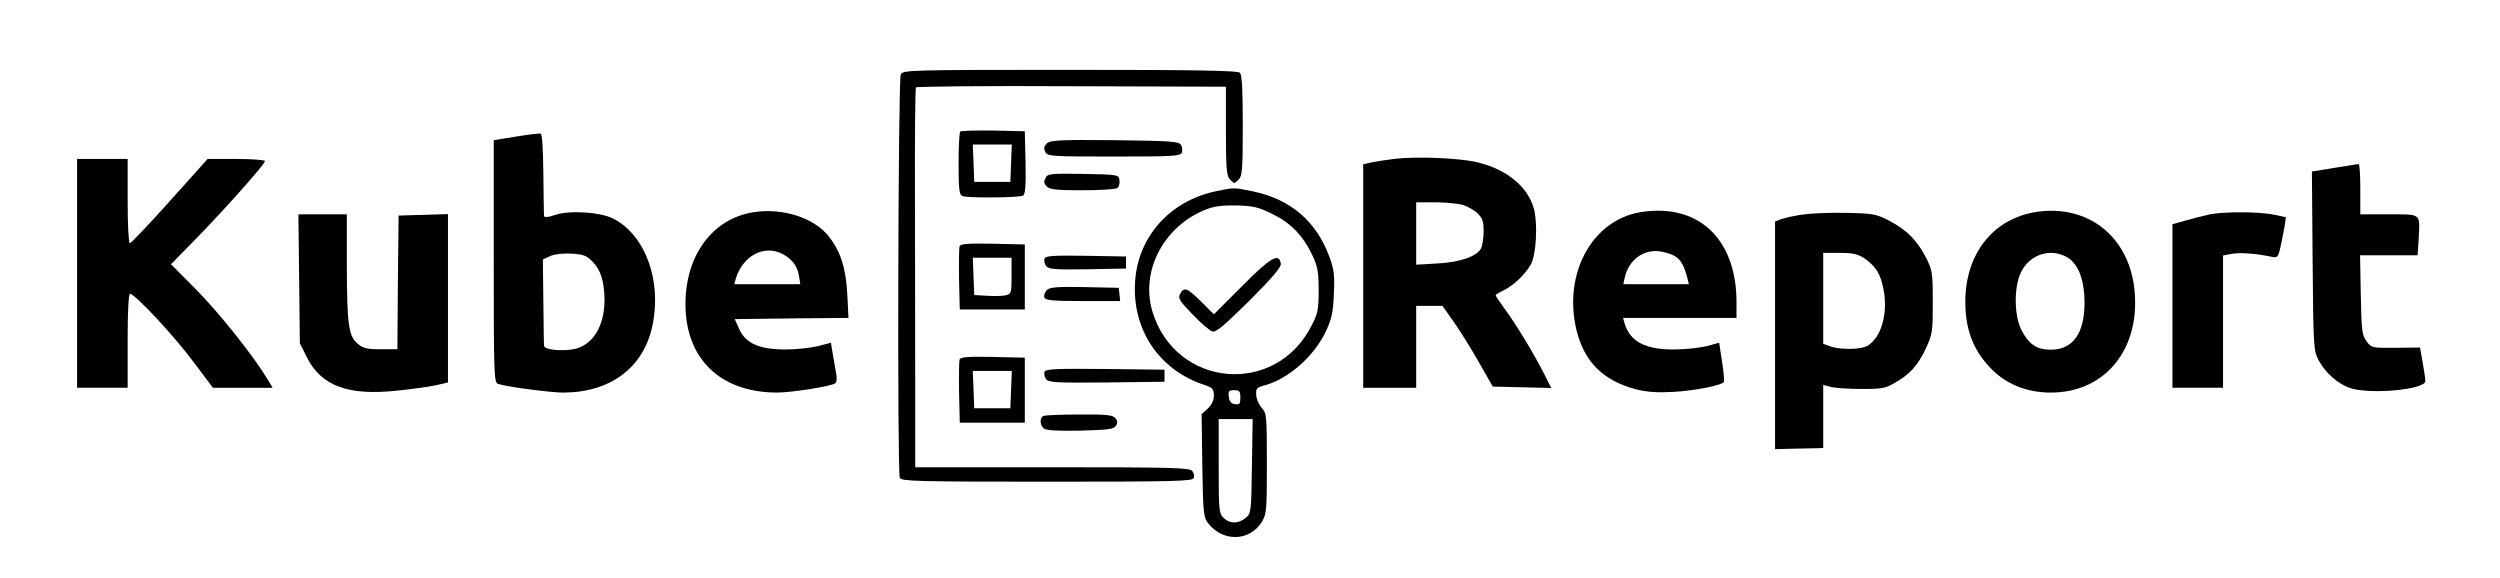 <?xml version="1.0" standalone="no"?>
<!DOCTYPE svg PUBLIC "-//W3C//DTD SVG 20010904//EN"
 "http://www.w3.org/TR/2001/REC-SVG-20010904/DTD/svg10.dtd">
<svg version="1.0" xmlns="http://www.w3.org/2000/svg"
 width="1038pt" height="240pt" viewBox="0 0 1038 240"
 preserveAspectRatio="xMidYMid meet">

<g transform="translate(0,240) scale(0.1,-0.1)"
fill="#000000" stroke="none">
<path d="M3740 2091 c-11 -21 -15 -1646 -4 -1675 6 -14 69 -16 610 -16 531 0
605 2 610 15 4 8 1 22 -6 30 -11 13 -90 15 -581 15 l-569 0 0 318 c0 174 -1
527 -1 784 -1 257 1 470 4 475 3 4 294 7 646 5 l641 -2 0 -184 c0 -154 3 -187
16 -200 8 -9 17 -16 19 -16 2 0 11 7 19 16 14 13 16 48 16 223 0 148 -3 210
-12 219 -9 9 -179 12 -705 12 -674 0 -693 -1 -703 -19z"/>
<path d="M3987 1854 c-4 -4 -7 -65 -7 -135 0 -106 3 -128 16 -133 23 -9 237
-7 252 2 9 7 12 41 10 138 l-3 129 -131 3 c-71 1 -133 -1 -137 -4z m211 -131
l-3 -78 -75 0 -75 0 -3 78 -3 77 81 0 81 0 -3 -77z"/>
<path d="M2143 1833 l-93 -15 0 -503 c0 -471 1 -504 18 -509 35 -12 219 -36
269 -36 197 0 335 103 372 278 39 187 -29 375 -162 444 -55 28 -184 36 -244
15 -30 -10 -43 -11 -44 -3 -1 6 -2 85 -3 175 -1 101 -5 165 -11 166 -5 2 -52
-4 -102 -12z m318 -520 c33 -33 48 -82 49 -158 0 -111 -50 -190 -129 -205 -52
-9 -121 -2 -122 14 -1 6 -2 89 -3 185 l-2 174 31 14 c18 8 53 12 88 10 49 -3
63 -8 88 -34z"/>
<path d="M4346 1804 c-12 -12 -13 -20 -6 -35 10 -18 24 -19 286 -19 245 0 275
2 281 16 3 9 2 24 -4 33 -9 14 -44 16 -276 19 -231 2 -267 0 -281 -14z"/>
<path d="M5794 1741 c-39 -5 -85 -12 -102 -16 l-32 -7 0 -464 0 -464 110 0
110 0 0 170 0 170 54 0 55 0 44 -62 c25 -35 72 -110 105 -168 l60 -105 121 -3
122 -3 -32 63 c-42 82 -113 200 -161 265 -21 29 -38 54 -38 57 0 3 15 12 34
21 41 20 92 69 113 109 21 41 28 161 13 224 -22 93 -111 168 -235 198 -75 18
-248 25 -341 15z m277 -191 c20 -6 48 -21 63 -35 21 -20 26 -33 26 -75 0 -28
-5 -60 -11 -72 -18 -33 -87 -57 -182 -62 l-87 -5 0 129 0 130 78 0 c42 0 93
-5 113 -10z"/>
<path d="M320 1265 l0 -475 105 0 105 0 0 195 c0 128 4 195 10 195 20 0 181
-172 262 -281 l82 -109 124 0 124 0 -23 38 c-57 95 -202 277 -296 371 l-103
104 104 106 c120 123 286 309 286 322 0 5 -54 9 -119 9 l-119 0 -157 -175
c-86 -96 -161 -175 -166 -175 -5 0 -9 75 -9 175 l0 175 -105 0 -105 0 0 -475z"/>
<path d="M9692 1703 l-93 -15 3 -372 c3 -360 4 -372 25 -412 28 -52 80 -98
130 -115 84 -28 313 -7 313 29 0 9 -5 43 -11 77 l-11 62 -100 -1 c-99 -1 -101
-1 -122 27 -19 26 -21 43 -24 193 l-3 164 119 0 120 0 4 63 c6 114 14 107
-123 107 l-119 0 0 105 c0 58 -3 105 -7 104 -5 -1 -50 -8 -101 -16z"/>
<path d="M4341 1661 c-8 -15 -7 -23 5 -35 12 -13 41 -16 147 -16 73 0 138 4
145 9 8 4 12 19 10 32 -3 24 -4 24 -150 27 -137 2 -148 1 -157 -17z"/>
<path d="M5044 1605 c-187 -41 -319 -188 -331 -373 -14 -200 100 -370 290
-431 32 -11 37 -17 37 -43 0 -20 -9 -39 -26 -55 l-25 -23 3 -213 c3 -193 5
-214 23 -238 61 -80 173 -78 224 4 20 32 21 49 21 243 0 197 -1 209 -21 230
-11 12 -22 36 -23 53 -2 28 1 32 35 41 98 27 202 118 252 220 26 55 32 80 35
158 4 78 1 102 -18 155 -54 147 -160 239 -316 272 -81 17 -81 17 -160 0z m238
-93 c77 -37 128 -90 167 -172 22 -47 26 -68 26 -145 0 -80 -3 -97 -30 -148
-149 -294 -564 -257 -660 59 -51 169 47 356 224 425 33 13 69 17 126 16 68 -2
91 -7 147 -35z m-132 -763 c0 -26 -3 -30 -22 -27 -17 2 -24 11 -26 31 -3 23 0
27 22 27 22 0 26 -4 26 -31z m48 -285 c-3 -192 -3 -196 -27 -215 -30 -25 -66
-24 -91 1 -19 19 -20 33 -20 215 l0 195 71 0 70 0 -3 -196z"/>
<path d="M5158 1213 l-118 -118 -53 53 c-58 57 -71 62 -87 32 -10 -18 -3 -29
51 -85 34 -36 71 -67 82 -71 16 -5 46 21 154 127 95 95 133 140 131 154 -7 47
-42 27 -160 -92z"/>
<path d="M3129 1519 c-169 -26 -282 -177 -283 -379 -1 -228 143 -369 379 -370
60 0 221 25 242 38 8 5 9 22 2 57 -5 28 -11 64 -14 81 l-5 31 -53 -14 c-28 -7
-89 -14 -135 -14 -109 0 -166 25 -193 85 l-18 41 236 3 236 2 -5 98 c-6 111
-28 179 -79 243 -60 75 -191 117 -310 98z m119 -173 c40 -21 62 -49 69 -90 l6
-36 -137 0 -137 0 6 23 c29 95 117 142 193 103z"/>
<path d="M6811 1519 c-200 -33 -321 -254 -266 -487 31 -132 110 -212 246 -248
48 -12 88 -15 159 -11 87 5 192 26 207 40 3 4 0 42 -7 85 l-12 79 -51 -14
c-29 -7 -89 -14 -134 -14 -121 -1 -185 32 -208 109 l-6 22 235 0 236 0 0 68
c-1 262 -160 410 -399 371z m144 -183 c25 -16 38 -40 51 -91 l6 -25 -136 0
-136 0 6 28 c16 71 75 116 141 109 24 -3 54 -12 68 -21z"/>
<path d="M8455 1520 c-179 -27 -295 -174 -295 -372 0 -111 30 -195 97 -268 64
-72 154 -110 258 -110 230 0 377 187 346 438 -27 214 -195 344 -406 312z m131
-190 c45 -29 69 -94 69 -190 -1 -126 -49 -192 -141 -192 -58 0 -91 23 -121 82
-30 58 -32 175 -3 237 35 77 125 106 196 63z"/>
<path d="M7483 1509 c-35 -5 -74 -14 -88 -19 l-25 -10 0 -472 0 -473 73 2 c39
1 84 2 100 2 l27 1 0 131 0 131 33 -9 c17 -4 75 -8 127 -8 85 0 100 3 140 27
62 36 94 73 127 143 26 56 28 68 28 190 0 123 -2 133 -28 185 -38 73 -80 115
-152 153 -56 29 -68 31 -180 33 -66 2 -148 -2 -182 -7z m257 -181 c49 -34 69
-66 81 -133 15 -79 -2 -164 -40 -207 -23 -26 -37 -32 -83 -36 -31 -2 -72 1
-92 8 l-36 12 0 189 0 189 69 0 c54 0 75 -5 101 -22z"/>
<path d="M9175 1510 c-23 -5 -67 -16 -98 -25 l-57 -16 0 -340 0 -339 105 0
105 0 0 275 0 274 36 7 c35 6 95 2 160 -11 30 -7 32 -5 42 37 5 23 13 62 17
85 l6 41 -51 11 c-58 12 -205 13 -265 1z"/>
<path d="M1242 1243 l3 -268 30 -60 c59 -117 171 -159 373 -137 59 6 131 16
160 22 l52 12 0 349 0 350 -102 -3 -103 -3 -3 -277 -2 -278 -70 0 c-57 0 -73
4 -95 23 -38 32 -44 78 -45 320 l0 217 -101 0 -100 0 3 -267z"/>
<path d="M3984 1377 c-2 -7 -3 -69 -2 -138 l3 -124 135 0 135 0 0 135 0 135
-133 3 c-103 2 -134 0 -138 -11z m216 -122 c0 -71 -1 -75 -24 -81 -13 -3 -48
-4 -78 -2 l-53 3 -3 78 -3 77 81 0 80 0 0 -75z"/>
<path d="M4337 1326 c-3 -8 0 -21 6 -30 11 -14 34 -16 172 -14 l160 3 0 25 0
25 -166 3 c-137 2 -168 0 -172 -12z"/>
<path d="M4346 1195 c-8 -9 -13 -22 -10 -30 5 -12 34 -15 161 -15 l154 0 -3
28 -3 27 -142 3 c-117 2 -144 0 -157 -13z"/>
<path d="M3984 907 c-2 -7 -3 -69 -2 -138 l3 -124 135 0 135 0 0 135 0 135
-133 3 c-103 2 -134 0 -138 -11z m214 -124 l-3 -78 -75 0 -75 0 -3 78 -3 77
81 0 81 0 -3 -77z"/>
<path d="M4337 856 c-3 -8 0 -21 6 -30 11 -14 41 -16 252 -14 l240 3 0 25 0
25 -246 3 c-206 2 -248 0 -252 -12z"/>
<path d="M4333 673 c-17 -6 -16 -38 1 -52 9 -8 58 -11 151 -9 116 3 140 6 148
20 8 12 7 21 -2 32 -11 13 -37 16 -150 15 -75 0 -142 -3 -148 -6z"/>
</g>
</svg>
